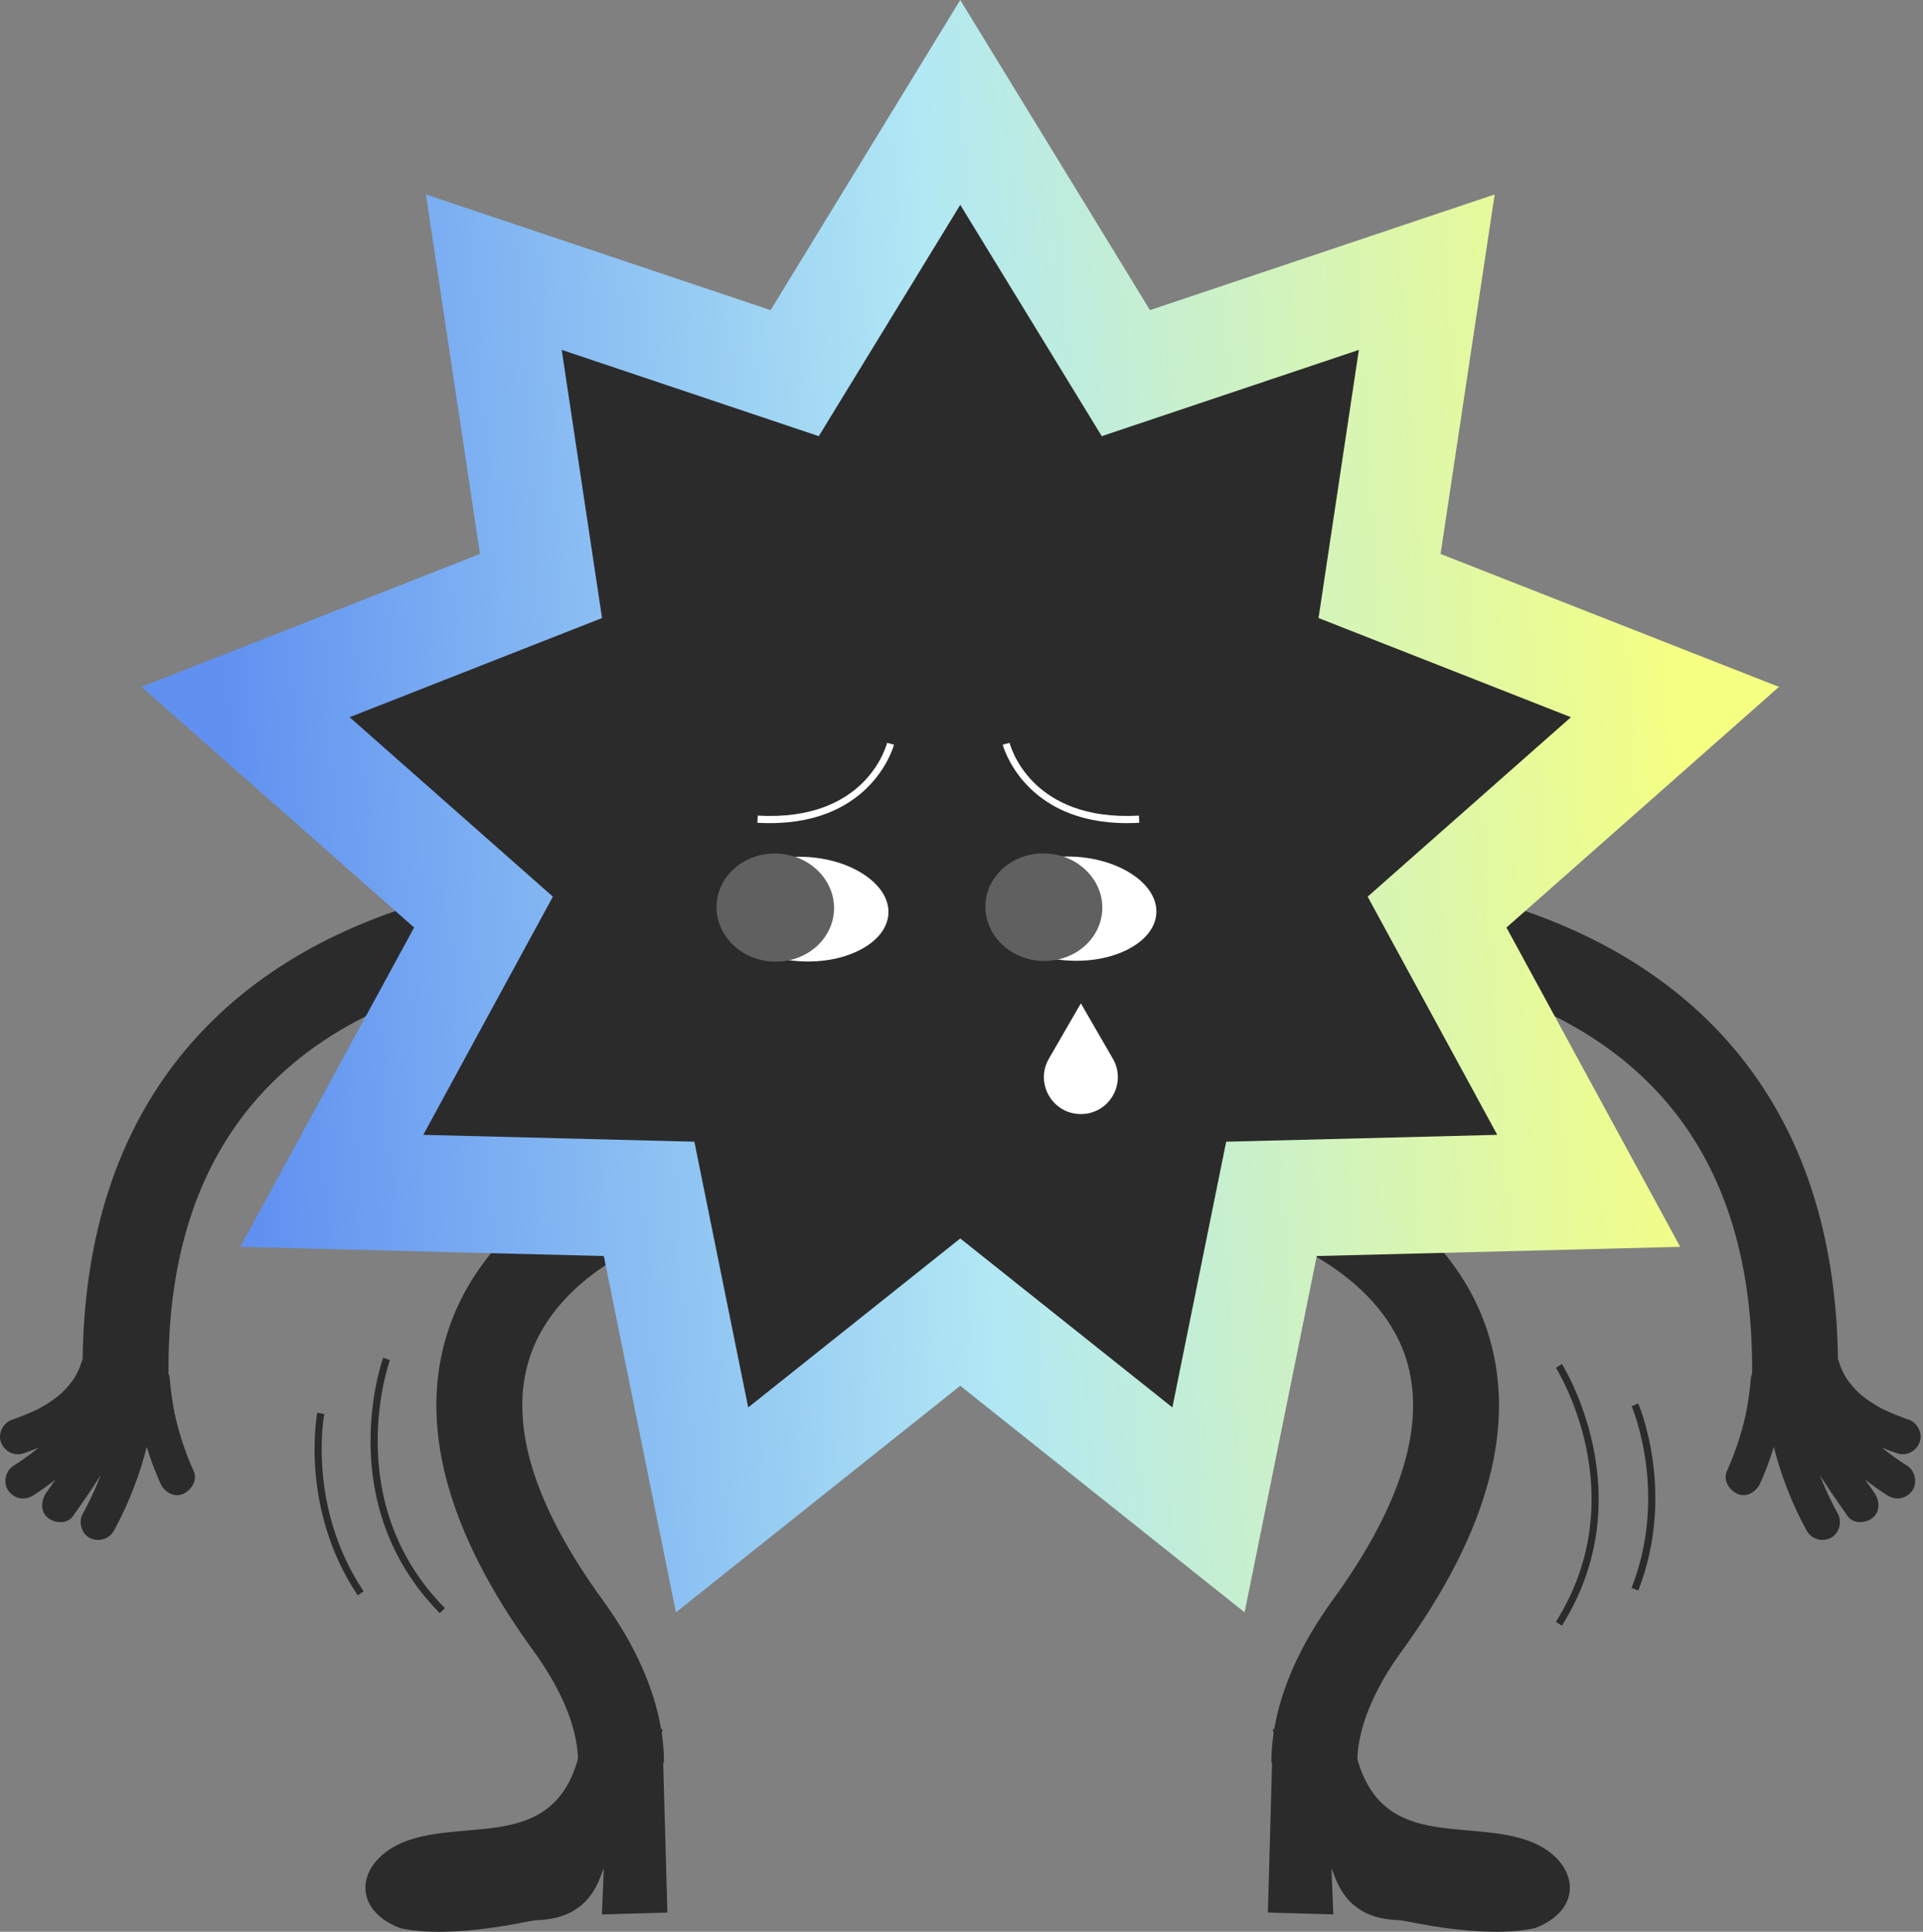 <svg width="213" height="214" viewBox="0 0 213 214" fill="none" xmlns="http://www.w3.org/2000/svg">
  <rect x="0" y="0" width="213" height="214" fill="#808080" stroke="none"/>
  <path d="M143.448 200.758L141.962 195.258H140.821C140.821 194.18 140.904 193.079 141.074 191.965L140.971 191.577L141.145 191.53C141.926 186.921 144.113 182.067 147.584 177.293C155.351 166.61 158.073 157.536 155.68 150.316C152.506 140.759 140.92 136.919 140.805 136.884L143.626 127.802C144.292 128.008 159.959 133.02 164.706 147.321C168.122 157.615 164.952 169.582 155.279 182.887C153.025 185.986 150.338 190.65 150.338 195.258V198.9L143.46 200.758H143.448Z" fill="#2C2B2B"/>
  <path d="M147.481 206.975C147.945 207.902 148.773 212.384 154.534 212.685C155.093 212.712 155.648 212.808 156.195 212.915C162.681 214.214 167.293 214.214 170.024 213.592C175.872 211.357 174.719 205.699 168.962 203.801C161.766 201.431 152.006 205.212 149.89 192.837L140.947 193.641L140.436 211.865L147.683 212.075L147.481 206.971V206.975Z" fill="#2C2B2B"/>
  <path d="M203.582 152.312L194.072 152.228C194.254 131.085 185.113 116.975 166.898 110.29C155.007 105.927 143.559 106.474 143.444 106.478L142.921 96.984C143.464 96.953 156.37 96.299 170.175 101.363C185.569 107.009 203.863 120.434 203.586 152.312H203.582Z" fill="#2C2B2B"/>
  <path d="M211.408 157.264C210.461 156.943 209.546 156.57 208.638 156.146C208.63 156.138 208.623 156.138 208.611 156.13C208.623 156.142 208.63 156.142 208.634 156.15C208.611 156.138 208.547 156.111 208.523 156.095C208.535 156.099 208.559 156.107 208.599 156.126C208.484 156.063 208.369 156.008 208.25 155.94C208.044 155.825 207.842 155.71 207.644 155.588C207.24 155.342 206.855 155.076 206.479 154.787C206.376 154.708 206.277 154.629 206.178 154.545C206.158 154.534 206.102 154.482 206.047 154.438C206.047 154.438 206.055 154.45 206.059 154.454C206.047 154.442 206.035 154.43 206.015 154.415C206.015 154.415 206.014 154.412 206.011 154.407C206.011 154.407 205.991 154.387 205.984 154.379C205.972 154.371 205.96 154.359 205.96 154.355H205.956C205.94 154.343 205.928 154.327 205.92 154.32C205.829 154.232 205.734 154.141 205.643 154.05C205.298 153.701 204.985 153.329 204.696 152.933C204.692 152.933 204.684 152.917 204.676 152.909H204.672V152.897H204.664V152.889C204.664 152.889 204.656 152.881 204.652 152.873C204.648 152.873 204.648 152.865 204.64 152.861C204.644 152.861 204.644 152.869 204.648 152.869C204.605 152.81 204.521 152.679 204.502 152.655C204.383 152.457 204.272 152.255 204.169 152.049C204.066 151.843 203.971 151.637 203.883 151.423C203.876 151.403 203.788 151.138 203.784 151.138C203.769 151.098 203.757 151.066 203.757 151.051C203.452 149.981 202.584 149.311 201.454 149.477C201.023 149.541 200.618 149.802 200.325 150.159C199.866 149.802 199.236 149.644 198.685 149.727C197.789 149.862 197.27 150.607 197.151 151.427C196.842 151.165 196.45 150.987 196.03 150.936C194.972 150.805 194.009 151.724 193.926 152.754C193.851 153.678 193.736 154.601 193.581 155.516C193.541 155.746 193.502 155.972 193.458 156.202C193.446 156.261 193.435 156.325 193.427 156.38C193.427 156.38 193.427 156.38 193.427 156.388C193.427 156.408 193.415 156.455 193.399 156.527C193.399 156.527 193.399 156.535 193.399 156.538C193.399 156.542 193.399 156.542 193.399 156.546C193.3 156.97 193.205 157.394 193.094 157.818C192.634 159.586 192.02 161.309 191.275 162.97C190.819 163.98 191.564 165.125 192.48 165.498C193.526 165.926 194.556 165.232 194.98 164.289C195.562 162.985 196.066 161.646 196.474 160.275C197.282 163.489 198.502 166.599 200.08 169.5C200.61 170.474 201.708 170.847 202.711 170.399C203.654 169.983 204.086 168.66 203.594 167.744C202.968 166.603 202.401 165.43 201.902 164.226C201.791 163.956 201.676 163.683 201.577 163.413C202.556 164.967 203.614 166.476 204.652 167.95C205.286 168.854 206.665 168.751 207.422 168.14C208.302 167.423 208.191 166.187 207.596 165.343C207.259 164.864 206.919 164.384 206.59 163.901C207.386 164.535 208.218 165.125 209.078 165.668C210.013 166.258 211.155 166.029 211.8 165.141C212.415 164.305 212.141 162.942 211.269 162.391C210.299 161.777 209.36 161.107 208.468 160.374C209.015 160.6 209.57 160.806 210.12 160.992C211.162 161.349 212.22 160.786 212.617 159.784C213.009 158.801 212.383 157.593 211.412 157.256L211.408 157.264ZM201.771 155.1V155.088C201.771 155.088 201.779 155.112 201.779 155.124C201.779 155.116 201.771 155.108 201.771 155.1ZM201.015 161.912C201.015 161.912 201.007 161.9 201.007 161.896V161.876C201.007 161.876 201.007 161.9 201.015 161.912ZM203.582 155.041C203.59 155.057 203.585 155.051 203.566 155.025C203.566 155.025 203.562 155.017 203.559 155.013C203.555 155.013 203.555 155.005 203.547 154.997C203.543 154.989 203.535 154.981 203.535 154.973C203.527 154.957 203.523 154.95 203.519 154.95C203.531 154.965 203.543 154.981 203.551 154.997C203.551 154.997 203.559 155.009 203.559 155.017H203.562C203.562 155.017 203.574 155.037 203.578 155.045L203.582 155.041ZM203.836 151.324C203.836 151.324 203.824 151.28 203.812 151.245V151.217C203.82 151.261 203.832 151.296 203.836 151.324ZM207.798 159.827C207.798 159.827 207.79 159.827 207.779 159.815C207.779 159.815 207.777 159.813 207.775 159.808C207.715 159.764 207.596 159.657 207.687 159.728C207.711 159.748 207.727 159.76 207.743 159.772C207.755 159.788 207.771 159.8 207.79 159.819C207.79 159.819 207.792 159.822 207.794 159.827H207.798Z" fill="#2C2B2B"/>
  <path d="M201.015 161.913C201.015 161.913 201.007 161.888 201.003 161.876V161.896C201.003 161.896 201.011 161.909 201.015 161.913Z" fill="#2C2B2B"/>
  <path d="M201.007 161.896C201.007 161.896 201.007 161.909 201.015 161.913C201.007 161.901 201.007 161.888 201.003 161.876V161.896H201.007Z" fill="#2C2B2B"/>
  <path d="M201.752 155.033C201.752 155.033 201.76 155.065 201.772 155.089C201.772 155.081 201.772 155.069 201.764 155.057C201.756 155.045 201.756 155.037 201.756 155.029L201.752 155.033Z" fill="#2C2B2B"/>
  <path d="M201.784 155.126C201.784 155.126 201.776 155.101 201.772 155.089V155.101C201.772 155.101 201.78 155.118 201.784 155.126Z" fill="#2C2B2B"/>
  <path d="M201.752 155.033C201.752 155.033 201.76 155.065 201.772 155.089C201.772 155.081 201.772 155.069 201.764 155.057C201.756 155.045 201.756 155.037 201.756 155.029L201.752 155.033Z" fill="#2C2B2B"/>
  <path d="M201.776 155.101C201.776 155.101 201.784 155.118 201.784 155.126C201.784 155.113 201.776 155.101 201.772 155.089V155.101H201.776Z" fill="#2C2B2B"/>
  <path d="M203.519 154.948C203.519 154.948 203.519 154.948 203.524 154.948L203.519 154.938V154.948Z" fill="#2C2B2B"/>
  <path d="M203.551 154.997C203.551 154.997 203.559 155.01 203.563 155.014C203.563 155.006 203.555 154.997 203.555 154.993C203.543 154.977 203.531 154.961 203.523 154.945C203.527 154.945 203.535 154.957 203.539 154.969C203.539 154.977 203.547 154.985 203.551 154.993V154.997Z" fill="#2C2B2B"/>
  <path d="M203.566 155.024C203.586 155.052 203.591 155.057 203.583 155.041C203.583 155.041 203.571 155.02 203.566 155.016H203.562C203.562 155.016 203.566 155.016 203.571 155.024H203.566Z" fill="#2C2B2B"/>
  <path d="M207.799 159.829C207.799 159.829 207.799 159.829 207.795 159.821C207.775 159.801 207.755 159.789 207.747 159.773C207.727 159.761 207.715 159.745 207.691 159.729C207.6 159.657 207.719 159.765 207.779 159.809C207.779 159.809 207.78 159.811 207.783 159.817C207.783 159.817 207.803 159.833 207.803 159.829H207.799Z" fill="#2C2B2B"/>
  <path d="M201.752 155.033C201.752 155.033 201.76 155.065 201.772 155.089C201.772 155.081 201.772 155.069 201.764 155.057C201.756 155.045 201.756 155.037 201.756 155.029L201.752 155.033Z" fill="#2C2B2B"/>
  <path d="M201.776 155.101C201.776 155.101 201.784 155.118 201.784 155.126C201.784 155.113 201.776 155.101 201.772 155.089V155.101H201.776Z" fill="#2C2B2B"/>
  <path d="M203.519 154.948C203.519 154.948 203.519 154.948 203.524 154.948L203.519 154.938V154.948Z" fill="#2C2B2B"/>
  <path d="M203.551 154.997C203.551 154.997 203.559 155.01 203.563 155.014C203.563 155.006 203.555 154.997 203.555 154.993C203.543 154.977 203.531 154.961 203.523 154.945C203.527 154.945 203.535 154.957 203.539 154.969C203.539 154.977 203.547 154.985 203.551 154.993V154.997Z" fill="#2C2B2B"/>
  <path d="M203.566 155.024C203.586 155.052 203.591 155.057 203.583 155.041C203.583 155.041 203.571 155.02 203.566 155.016H203.562C203.562 155.016 203.566 155.016 203.571 155.024H203.566Z" fill="#2C2B2B"/>
  <path d="M203.816 151.241C203.828 151.281 203.836 151.305 203.84 151.321C203.836 151.293 203.824 151.257 203.812 151.213V151.241H203.816Z" fill="#2C2B2B"/>
  <path d="M204.644 152.865C204.644 152.865 204.649 152.874 204.658 152.879C204.658 152.879 204.654 152.87 204.649 152.865H204.644Z" fill="#2C2B2B"/>
  <path d="M204.673 152.906C204.673 152.906 204.668 152.906 204.668 152.896V152.906H204.673Z" fill="#2C2B2B"/>
  <path d="M205.956 154.354C205.956 154.354 205.968 154.371 205.981 154.38C205.981 154.38 205.973 154.367 205.968 154.363L205.956 154.354Z" fill="#2C2B2B"/>
  <path d="M206.015 154.411C206.015 154.411 206.053 154.445 206.061 154.453C206.057 154.453 206.049 154.441 206.049 154.436C206.036 154.424 206.028 154.416 206.015 154.407V154.411Z" fill="#2C2B2B"/>
  <path d="M207.779 159.812C207.779 159.812 207.799 159.828 207.799 159.824C207.799 159.82 207.799 159.824 207.795 159.816C207.775 159.796 207.755 159.784 207.747 159.768C207.727 159.756 207.715 159.74 207.691 159.724C207.6 159.653 207.719 159.76 207.779 159.804C207.779 159.804 207.78 159.806 207.783 159.812H207.779Z" fill="#2C2B2B"/>
  <path d="M208.639 156.15C208.639 156.15 208.627 156.142 208.615 156.131C208.615 156.131 208.607 156.131 208.603 156.127C208.563 156.111 208.543 156.103 208.527 156.095C208.551 156.111 208.615 156.139 208.639 156.15Z" fill="#2C2B2B"/>
  <path d="M9.149 152.312C8.872 120.434 27.166 107.009 42.56 101.363C56.365 96.299 69.271 96.953 69.814 96.984L69.291 106.478C69.176 106.474 57.728 105.927 45.837 110.29C27.622 116.975 18.477 131.085 18.663 152.228L9.153 152.312H9.149Z" fill="#2C2B2B"/>
  <path d="M0.115 159.79C0.511 160.796 1.569 161.355 2.611 160.998C3.162 160.812 3.717 160.602 4.263 160.38C3.376 161.113 2.433 161.783 1.462 162.397C0.586 162.952 0.317 164.311 0.931 165.147C1.577 166.034 2.718 166.264 3.653 165.674C4.513 165.131 5.341 164.541 6.142 163.907C5.813 164.39 5.472 164.87 5.135 165.349C4.541 166.193 4.43 167.433 5.309 168.146C6.066 168.757 7.445 168.86 8.079 167.956C9.121 166.482 10.175 164.973 11.154 163.419C11.055 163.689 10.94 163.962 10.829 164.232C10.33 165.436 9.763 166.609 9.137 167.75C8.646 168.666 9.078 169.989 10.021 170.405C11.023 170.853 12.121 170.48 12.652 169.506C14.229 166.601 15.445 163.491 16.258 160.281C16.666 161.652 17.169 162.991 17.752 164.295C18.172 165.238 19.206 165.927 20.252 165.504C21.167 165.131 21.912 163.986 21.456 162.975C20.711 161.315 20.097 159.592 19.638 157.824C19.527 157.404 19.432 156.976 19.332 156.552C19.332 156.552 19.332 156.548 19.332 156.544C19.332 156.54 19.332 156.537 19.332 156.533C19.313 156.461 19.309 156.414 19.305 156.394C19.305 156.39 19.305 156.386 19.305 156.386C19.297 156.327 19.285 156.263 19.273 156.208C19.23 155.978 19.19 155.752 19.15 155.522C18.996 154.603 18.885 153.684 18.805 152.76C18.722 151.726 17.759 150.811 16.701 150.942C16.281 150.993 15.889 151.171 15.58 151.433C15.465 150.613 14.946 149.864 14.047 149.733C13.496 149.65 12.866 149.812 12.406 150.165C12.113 149.804 11.709 149.547 11.277 149.483C10.148 149.317 9.28 149.983 8.975 151.056C8.975 151.072 8.963 151.104 8.947 151.144C8.947 151.144 8.856 151.409 8.848 151.429C8.761 151.643 8.666 151.849 8.563 152.055C8.46 152.261 8.349 152.463 8.23 152.661C8.214 152.685 8.127 152.816 8.083 152.875C8.083 152.875 8.087 152.875 8.091 152.867C8.087 152.867 8.087 152.875 8.079 152.879C8.075 152.887 8.067 152.891 8.067 152.895V152.903H8.063V152.911H8.055C8.055 152.911 8.04 152.935 8.036 152.939C7.746 153.335 7.433 153.707 7.089 154.056C6.997 154.147 6.906 154.238 6.811 154.326C6.807 154.333 6.791 154.345 6.776 154.361H6.772C6.772 154.361 6.76 154.377 6.748 154.389C6.74 154.397 6.728 154.405 6.72 154.417C6.72 154.417 6.719 154.419 6.716 154.425C6.716 154.425 6.68 154.456 6.673 154.464C6.676 154.464 6.684 154.452 6.684 154.448C6.633 154.496 6.573 154.543 6.554 154.555C6.455 154.639 6.356 154.714 6.253 154.797C5.876 155.082 5.492 155.352 5.088 155.597C4.889 155.72 4.683 155.839 4.481 155.95C4.366 156.017 4.248 156.073 4.133 156.136C4.172 156.12 4.192 156.113 4.208 156.105C4.184 156.12 4.121 156.148 4.097 156.16C4.101 156.152 4.109 156.152 4.121 156.14C4.113 156.148 4.105 156.148 4.093 156.156C3.186 156.58 2.27 156.953 1.323 157.274C0.352 157.61 -0.274 158.815 0.119 159.802L0.115 159.79ZM10.948 155.118C10.948 155.118 10.956 155.094 10.96 155.082V155.094C10.96 155.094 10.952 155.11 10.948 155.118ZM11.725 161.87V161.89C11.725 161.89 11.717 161.902 11.713 161.906C11.721 161.894 11.721 161.882 11.725 161.87ZM9.161 155.007H9.165C9.165 155.007 9.173 154.987 9.173 154.983C9.185 154.967 9.197 154.952 9.205 154.936L9.208 154.928C9.208 154.928 9.208 154.936 9.205 154.936C9.201 154.936 9.193 154.948 9.189 154.959C9.189 154.967 9.181 154.975 9.177 154.983C9.173 154.991 9.169 154.995 9.165 154.999C9.165 154.999 9.161 155.007 9.157 155.011C9.138 155.037 9.133 155.043 9.141 155.027C9.141 155.027 9.153 155.007 9.157 155.003L9.161 155.007ZM8.919 151.207V151.235C8.903 151.274 8.892 151.298 8.892 151.314C8.895 151.286 8.907 151.251 8.919 151.207ZM4.937 159.81C4.957 159.79 4.977 159.778 4.985 159.762C5.004 159.75 5.016 159.734 5.04 159.718C5.131 159.647 5.012 159.754 4.953 159.798C4.953 159.798 4.952 159.8 4.949 159.806C4.949 159.806 4.929 159.821 4.929 159.817C4.929 159.813 4.929 159.817 4.933 159.81H4.937Z" fill="#2C2B2B"/>
  <path d="M11.713 161.911C11.713 161.911 11.721 161.886 11.725 161.874V161.894C11.725 161.894 11.717 161.907 11.713 161.911Z" fill="#2C2B2B"/>
  <path d="M11.721 161.894C11.721 161.894 11.721 161.907 11.713 161.911C11.721 161.899 11.721 161.886 11.725 161.874V161.894H11.721Z" fill="#2C2B2B"/>
  <path d="M10.976 155.031C10.976 155.031 10.968 155.063 10.956 155.088C10.956 155.08 10.956 155.067 10.964 155.055C10.972 155.043 10.972 155.035 10.972 155.027L10.976 155.031Z" fill="#2C2B2B"/>
  <path d="M10.948 155.124C10.948 155.124 10.956 155.099 10.96 155.087V155.099C10.96 155.099 10.952 155.116 10.948 155.124Z" fill="#2C2B2B"/>
  <path d="M10.976 155.031C10.976 155.031 10.968 155.063 10.956 155.088C10.956 155.08 10.956 155.067 10.964 155.055C10.972 155.043 10.972 155.035 10.972 155.027L10.976 155.031Z" fill="#2C2B2B"/>
  <path d="M10.956 155.099C10.956 155.099 10.948 155.116 10.948 155.124C10.948 155.111 10.956 155.099 10.96 155.087V155.099H10.956Z" fill="#2C2B2B"/>
  <path d="M9.214 154.946C9.214 154.946 9.214 154.946 9.209 154.946L9.214 154.936V154.946Z" fill="#2C2B2B"/>
  <path d="M9.177 154.997C9.177 154.997 9.169 155.009 9.165 155.013C9.165 155.005 9.173 154.997 9.173 154.992C9.185 154.976 9.197 154.96 9.205 154.944C9.201 154.944 9.193 154.956 9.189 154.968C9.189 154.976 9.181 154.984 9.177 154.992V154.997Z" fill="#2C2B2B"/>
  <path d="M9.162 155.023C9.142 155.051 9.137 155.056 9.145 155.04C9.145 155.04 9.158 155.019 9.162 155.015H9.166C9.166 155.015 9.162 155.015 9.158 155.023H9.162Z" fill="#2C2B2B"/>
  <path d="M4.929 159.827C4.929 159.827 4.929 159.827 4.933 159.819C4.953 159.799 4.973 159.787 4.981 159.771C5.001 159.759 5.013 159.743 5.037 159.727C5.128 159.655 5.009 159.763 4.949 159.807C4.949 159.807 4.948 159.809 4.945 159.815C4.945 159.815 4.925 159.831 4.925 159.827H4.929Z" fill="#2C2B2B"/>
  <path d="M10.976 155.031C10.976 155.031 10.968 155.063 10.956 155.088C10.956 155.08 10.956 155.067 10.964 155.055C10.972 155.043 10.972 155.035 10.972 155.027L10.976 155.031Z" fill="#2C2B2B"/>
  <path d="M10.956 155.099C10.956 155.099 10.948 155.116 10.948 155.124C10.948 155.111 10.956 155.099 10.96 155.087V155.099H10.956Z" fill="#2C2B2B"/>
  <path d="M9.214 154.946C9.214 154.946 9.214 154.946 9.209 154.946L9.214 154.936V154.946Z" fill="#2C2B2B"/>
  <path d="M9.177 154.997C9.177 154.997 9.169 155.009 9.165 155.013C9.165 155.005 9.173 154.997 9.173 154.992C9.185 154.976 9.197 154.96 9.205 154.944C9.201 154.944 9.193 154.956 9.189 154.968C9.189 154.976 9.181 154.984 9.177 154.992V154.997Z" fill="#2C2B2B"/>
  <path d="M9.162 155.023C9.142 155.051 9.137 155.056 9.145 155.04C9.145 155.04 9.158 155.019 9.162 155.015H9.166C9.166 155.015 9.162 155.015 9.158 155.023H9.162Z" fill="#2C2B2B"/>
  <path d="M8.915 151.239C8.903 151.279 8.895 151.303 8.891 151.319C8.895 151.291 8.907 151.255 8.919 151.211V151.239H8.915Z" fill="#2C2B2B"/>
  <path d="M8.085 152.863C8.085 152.863 8.08 152.872 8.071 152.877C8.071 152.877 8.076 152.868 8.08 152.863H8.085Z" fill="#2C2B2B"/>
  <path d="M8.055 152.906C8.055 152.906 8.06 152.906 8.06 152.896V152.906H8.055Z" fill="#2C2B2B"/>
  <path d="M6.773 154.354C6.773 154.354 6.76 154.37 6.748 154.379C6.748 154.379 6.756 154.366 6.76 154.362L6.773 154.354Z" fill="#2C2B2B"/>
  <path d="M6.718 154.409C6.718 154.409 6.681 154.443 6.673 154.451C6.677 154.451 6.685 154.439 6.685 154.434C6.698 154.422 6.706 154.414 6.718 154.405V154.409Z" fill="#2C2B2B"/>
  <path d="M4.949 159.81C4.949 159.81 4.929 159.826 4.929 159.822C4.929 159.818 4.929 159.822 4.933 159.814C4.953 159.794 4.973 159.782 4.981 159.766C5.001 159.754 5.013 159.738 5.037 159.722C5.128 159.651 5.009 159.758 4.949 159.802C4.949 159.802 4.948 159.805 4.945 159.81H4.949Z" fill="#2C2B2B"/>
  <path d="M4.093 156.149C4.093 156.149 4.105 156.141 4.117 156.129C4.117 156.129 4.125 156.129 4.129 156.125C4.168 156.109 4.188 156.101 4.204 156.093C4.18 156.109 4.117 156.137 4.093 156.149Z" fill="#2C2B2B"/>
  <path d="M70.911 200.758L64.033 198.9V195.258C64.033 190.65 61.346 185.986 59.091 182.887C49.419 169.586 46.245 157.619 49.665 147.321C54.412 133.02 70.079 128.008 70.745 127.802L73.566 136.884L72.156 132.343L73.582 136.88C73.463 136.915 61.837 140.719 58.675 150.372C56.31 157.583 59.04 166.638 66.787 177.293C70.257 182.067 72.445 186.921 73.225 191.53L73.4 191.577L73.297 191.965C73.463 193.079 73.55 194.18 73.55 195.258H72.409L70.923 200.758H70.911Z" fill="#2C2B2B"/>
  <path d="M66.675 212.079L73.923 211.869L73.412 193.646L64.468 192.842C62.349 205.22 52.589 201.44 45.397 203.806C39.64 205.7 38.487 211.362 44.335 213.597C47.069 214.219 51.682 214.219 58.164 212.919C58.711 212.808 59.266 212.717 59.824 212.69C65.586 212.388 66.414 207.903 66.877 206.98L66.675 212.083V212.079Z" fill="#2C2B2B"/>
  <path d="M106.363 0L127.376 34.354L165.554 21.544L159.563 61.366L197.048 76.091L166.862 102.75L186.107 138.122L145.849 139.141L137.857 178.611L106.363 153.513L74.87 178.611L66.878 139.141L26.619 138.122L45.869 102.75L15.683 76.091L53.164 61.366L47.176 21.544L85.355 34.354L106.363 0Z" fill="url(#paint0_linear_3728_21046)"/>
  <path d="M106.364 22.692L122.035 48.317L150.513 38.76L146.047 68.466L174.002 79.45L151.488 99.33L165.844 125.716L135.816 126.476L129.857 155.913L106.364 137.195L82.874 155.913L76.911 126.476L46.883 125.716L61.239 99.33L38.725 79.45L66.684 68.466L62.218 38.76L90.692 48.317L106.364 22.692Z" fill="#2C2B2B"/>
  <path d="M48.714 178.702C36.68 166.502 42.386 150.561 42.445 150.398L43.19 150.672C43.135 150.826 37.603 166.308 49.276 178.143L48.714 178.698V178.702Z" fill="#2C2B2B"/>
  <path d="M39.62 176.727C33.138 167.051 35.123 156.594 35.143 156.491L35.919 156.646C35.9 156.749 33.982 166.893 40.278 176.288L39.62 176.727Z" fill="#2C2B2B"/>
  <path d="M173.008 180.087L172.338 179.667C181.186 165.576 172.429 151.668 172.338 151.53L173.004 151.102C173.095 151.244 182.117 165.576 173.004 180.091L173.008 180.087Z" fill="#2C2B2B"/>
  <path d="M181.459 176.196L180.722 175.907C184.835 165.375 180.77 155.881 180.73 155.786L181.455 155.465C181.499 155.564 185.699 165.343 181.463 176.192L181.459 176.196Z" fill="#2C2B2B"/>
  <path d="M98.597 101.225C98.51 102.829 97.4 104.264 95.597 105.27C93.798 106.277 91.346 106.831 88.663 106.689C85.981 106.546 83.599 105.726 81.919 104.533C80.235 103.341 79.284 101.795 79.371 100.19C79.458 98.586 80.568 97.151 82.371 96.145C84.17 95.138 86.623 94.584 89.305 94.726C91.988 94.869 94.369 95.689 96.049 96.882C97.733 98.075 98.684 99.62 98.597 101.229V101.225Z" fill="white"/>
  <path d="M89.511 106.91C89.226 106.91 88.94 106.902 88.655 106.886C86.032 106.744 83.599 105.967 81.808 104.695C80.021 103.427 79.09 101.826 79.177 100.178C79.264 98.533 80.366 97.036 82.276 95.97C84.193 94.896 86.694 94.385 89.317 94.527C91.94 94.67 94.373 95.447 96.164 96.719C97.947 97.987 98.882 99.591 98.795 101.236C98.708 102.88 97.606 104.378 95.696 105.444C93.989 106.399 91.817 106.91 89.511 106.91ZM88.465 94.904C86.222 94.904 84.118 95.399 82.47 96.318C80.683 97.317 79.653 98.696 79.573 100.202C79.49 101.707 80.366 103.189 82.038 104.374C83.769 105.602 86.127 106.355 88.679 106.49C91.231 106.629 93.652 106.133 95.506 105.099C97.293 104.101 98.323 102.722 98.403 101.216C98.486 99.71 97.61 98.228 95.938 97.043C94.207 95.815 91.849 95.062 89.301 94.928C89.024 94.912 88.742 94.904 88.469 94.904H88.465Z" fill="#2C2B2B"/>
  <path d="M92.376 100.891C92.198 104.176 89.162 106.716 85.553 106.522C81.943 106.328 79.197 103.475 79.375 100.19C79.553 96.905 82.589 94.365 86.198 94.559C89.808 94.753 92.554 97.606 92.376 100.891Z" fill="#606060"/>
  <path d="M128.28 101.178C128.193 102.775 127.087 104.202 125.296 105.204C123.509 106.203 121.064 106.757 118.397 106.615C115.727 106.472 113.361 105.656 111.689 104.471C110.013 103.282 109.07 101.745 109.153 100.148C109.24 98.551 110.346 97.125 112.137 96.122C113.924 95.124 116.369 94.569 119.035 94.712C121.706 94.854 124.072 95.667 125.744 96.855C127.416 98.044 128.363 99.581 128.276 101.178H128.28Z" fill="white"/>
  <path d="M119.237 106.832C118.956 106.832 118.671 106.824 118.39 106.808C115.778 106.666 113.357 105.893 111.578 104.629C109.803 103.369 108.872 101.772 108.963 100.135C109.05 98.499 110.148 97.009 112.046 95.947C113.952 94.881 116.444 94.37 119.051 94.513C121.662 94.651 124.08 95.428 125.863 96.692C127.638 97.952 128.569 99.549 128.478 101.185C128.391 102.822 127.293 104.312 125.395 105.374C123.695 106.325 121.536 106.832 119.237 106.832ZM118.199 94.885C115.968 94.885 113.876 95.376 112.236 96.292C110.457 97.286 109.434 98.657 109.355 100.155C109.272 101.653 110.144 103.127 111.804 104.304C113.524 105.524 115.869 106.273 118.409 106.412C120.945 106.547 123.358 106.055 125.201 105.025C126.98 104.03 128.002 102.659 128.082 101.162C128.161 99.664 127.293 98.19 125.633 97.009C123.909 95.789 121.563 95.04 119.027 94.901C118.75 94.885 118.473 94.877 118.199 94.877V94.885Z" fill="#2C2B2B"/>
  <path d="M122.09 100.844C121.912 104.113 118.892 106.637 115.302 106.447C111.712 106.253 108.982 103.416 109.157 100.15C109.331 96.882 112.354 94.353 115.944 94.548C119.534 94.742 122.264 97.579 122.09 100.848V100.844Z" fill="#606060"/>
  <path d="M85.264 91.184C84.82 91.184 84.364 91.172 83.893 91.144L83.936 90.352C95.907 91.033 98.165 82.653 98.256 82.296L99.025 82.49C99.001 82.581 96.715 91.184 85.264 91.184Z" fill="white"/>
  <path d="M124.824 91.184C113.373 91.184 111.087 82.581 111.063 82.49L111.831 82.296C111.923 82.653 114.181 91.021 126.152 90.352L126.195 91.144C125.724 91.172 125.268 91.184 124.824 91.184Z" fill="white"/>
  <path d="M119.721 111.146L116.179 117.28C114.606 120.006 116.571 123.414 119.721 123.414C122.871 123.414 124.837 120.006 123.264 117.28L119.721 111.146Z" fill="white"/>
  <defs>
    <linearGradient id="paint0_linear_3728_21046" x1="187.87" y1="103.152" x2="27.387" y2="113.386" gradientUnits="userSpaceOnUse">
      <stop stop-color="#F5FF82"/>
      <stop offset="0.5" stop-color="#B1E8F4"/>
      <stop offset="1" stop-color="#6091F1"/>
    </linearGradient>
  </defs>
</svg>